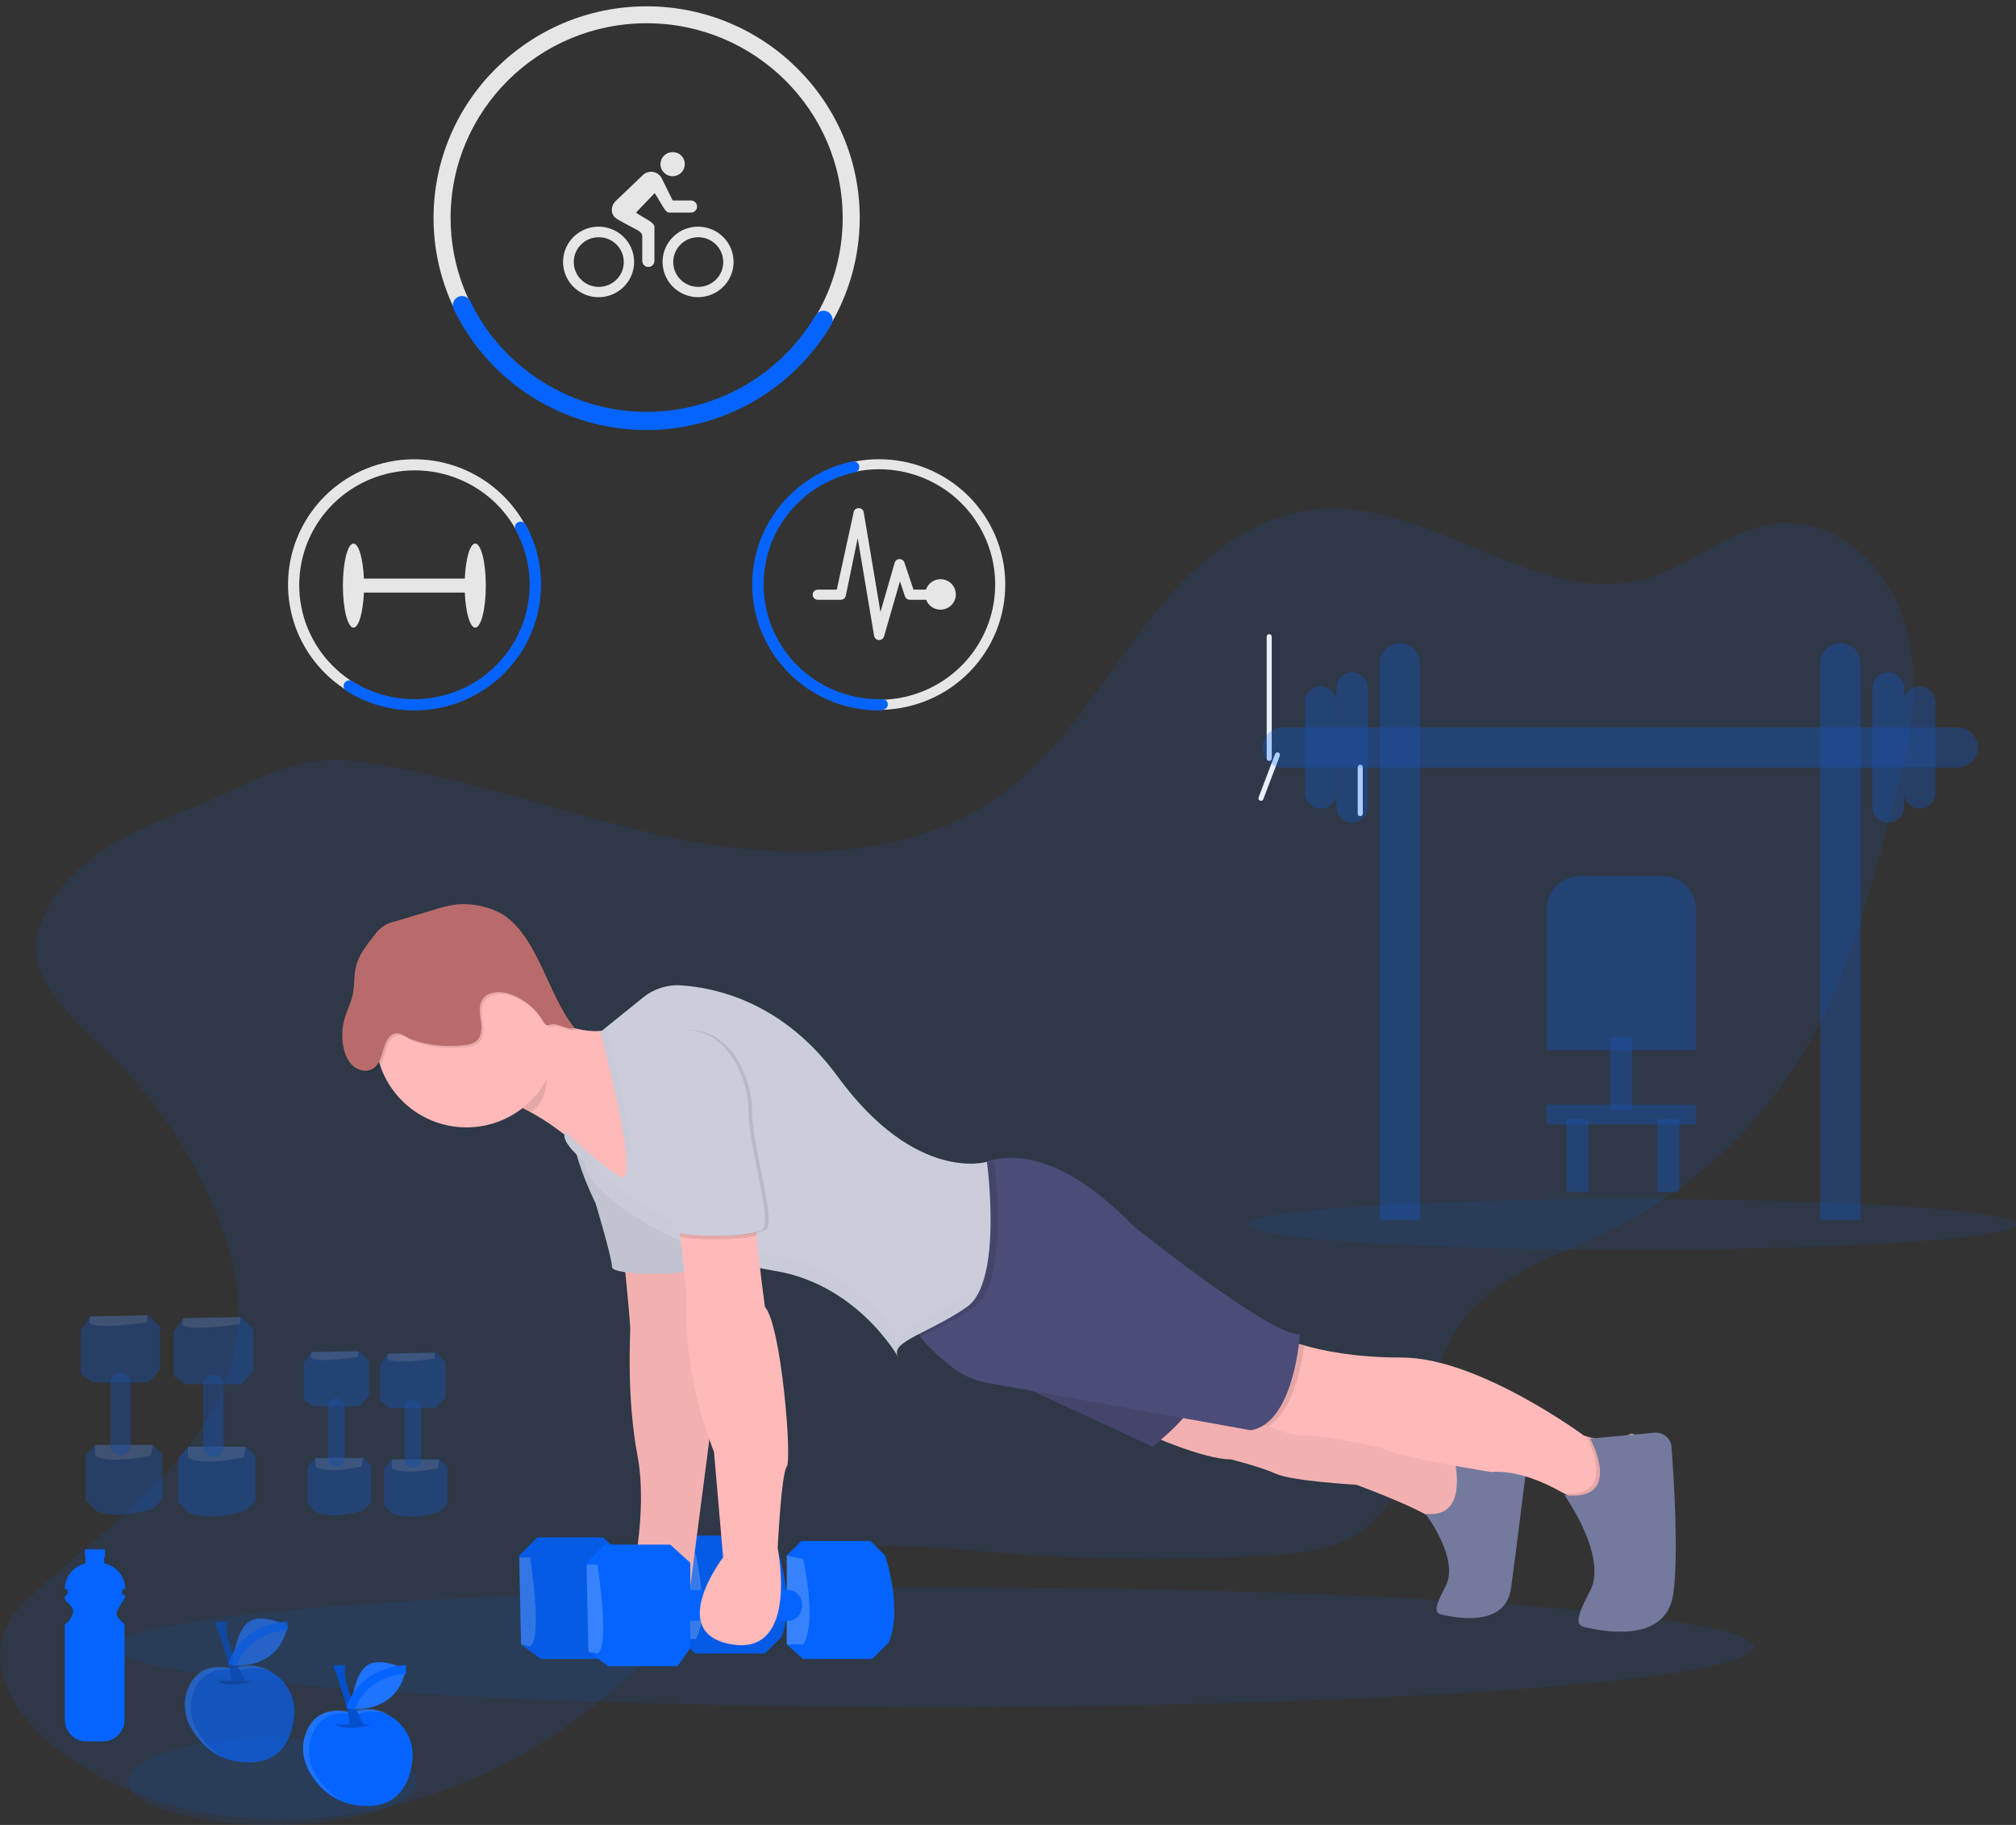 <svg width="232" height="210" viewBox="0 0 232 210" fill="none" xmlns="http://www.w3.org/2000/svg">
<rect x="0" y="0" width="232" height="210" fill="#333333" stroke="none"/>
<g clip-path="url(#clip0)">
<path d="M145.106 92.154C145.071 92.154 145.036 92.148 145.004 92.135H145.004C144.931 92.108 144.873 92.054 144.841 91.984C144.809 91.914 144.807 91.835 144.834 91.763L146.738 86.762C146.765 86.69 146.82 86.632 146.89 86.601C146.96 86.569 147.041 86.567 147.113 86.594C147.185 86.621 147.243 86.675 147.275 86.745C147.307 86.815 147.309 86.895 147.282 86.966L145.379 91.967C145.358 92.022 145.32 92.07 145.272 92.103C145.223 92.136 145.165 92.154 145.106 92.154Z" fill="white"/>
<path d="M156.537 93.916C156.46 93.916 156.386 93.886 156.331 93.832C156.277 93.777 156.246 93.704 156.246 93.627V88.281C156.246 88.204 156.277 88.131 156.331 88.077C156.386 88.023 156.46 87.992 156.537 87.992C156.614 87.992 156.688 88.023 156.743 88.077C156.798 88.131 156.828 88.204 156.828 88.281V93.627C156.828 93.704 156.797 93.777 156.743 93.832C156.688 93.886 156.614 93.916 156.537 93.916Z" fill="white"/>
<path d="M146.059 87.559C145.981 87.559 145.907 87.529 145.853 87.474C145.798 87.42 145.768 87.347 145.768 87.27V73.255C145.768 73.178 145.798 73.105 145.853 73.05C145.907 72.996 145.981 72.966 146.059 72.966C146.136 72.966 146.21 72.996 146.264 73.05C146.319 73.105 146.35 73.178 146.35 73.255V87.27C146.35 87.347 146.319 87.42 146.264 87.474C146.21 87.529 146.136 87.559 146.059 87.559Z" fill="white"/>
<path d="M74.415 0.727C60.892 0.727 49.893 11.647 49.893 25.072C49.889 28.509 50.622 31.907 52.043 35.041C55.886 43.509 64.467 49.418 74.415 49.418C80.918 49.415 87.153 46.849 91.751 42.284C96.349 37.719 98.934 31.528 98.938 25.072C98.938 11.647 87.936 0.727 74.415 0.727ZM94.704 34.859C92.852 38.638 89.968 41.824 86.381 44.053C82.794 46.283 78.647 47.467 74.415 47.471C64.855 47.471 56.665 41.536 53.387 33.182C52.371 30.598 51.851 27.847 51.854 25.072C51.854 12.722 61.975 2.674 74.415 2.674C86.855 2.674 96.976 12.722 96.976 25.072C96.98 28.464 96.203 31.812 94.704 34.859Z" fill="#E6E6E6"/>
<path d="M74.415 49.49C69.77 49.487 65.22 48.179 61.292 45.718C57.364 43.256 54.217 39.742 52.215 35.581C52.135 35.415 52.1 35.231 52.114 35.048C52.128 34.865 52.191 34.688 52.295 34.536L52.308 34.517C52.412 34.367 52.554 34.248 52.719 34.17C52.885 34.092 53.068 34.058 53.25 34.073C53.433 34.087 53.608 34.149 53.759 34.252C53.91 34.355 54.031 34.496 54.109 34.66C57.83 42.398 65.8 47.398 74.415 47.398C78.351 47.389 82.217 46.357 85.628 44.406C89.039 42.455 91.877 39.652 93.861 36.276C93.953 36.118 94.086 35.986 94.246 35.895C94.406 35.804 94.588 35.757 94.772 35.758C94.954 35.757 95.134 35.805 95.291 35.897C95.449 35.988 95.579 36.119 95.669 36.277L95.68 36.297C95.771 36.456 95.818 36.636 95.817 36.819C95.816 37.002 95.767 37.182 95.675 37.34C93.505 41.029 90.401 44.091 86.672 46.222C82.943 48.353 78.718 49.48 74.415 49.49Z" fill="#0564FF"/>
<path d="M68.888 27.299C69.554 27.294 70.202 27.52 70.719 27.937C71.237 28.354 71.593 28.936 71.727 29.584C71.86 30.233 71.763 30.907 71.451 31.492C71.139 32.077 70.633 32.536 70.018 32.792C69.403 33.048 68.718 33.083 68.08 32.893C67.441 32.703 66.889 32.299 66.517 31.75C66.146 31.2 65.978 30.54 66.042 29.881C66.106 29.223 66.398 28.606 66.869 28.138C67.133 27.872 67.447 27.662 67.794 27.518C68.14 27.373 68.512 27.299 68.888 27.299ZM68.888 26.081C68.079 26.081 67.289 26.319 66.616 26.764C65.944 27.21 65.42 27.843 65.11 28.585C64.8 29.326 64.719 30.142 64.876 30.93C65.033 31.717 65.422 32.44 65.994 33.008C66.565 33.576 67.293 33.963 68.086 34.12C68.879 34.277 69.701 34.197 70.448 33.89C71.195 33.583 71.834 33.064 72.283 32.396C72.733 31.729 72.973 30.945 72.974 30.142C72.974 29.066 72.544 28.033 71.778 27.272C71.011 26.51 69.972 26.082 68.888 26.081H68.888ZM77.405 20.278C77.775 20.279 78.13 20.136 78.393 19.877C78.656 19.619 78.804 19.268 78.806 18.901C78.806 18.896 78.806 18.891 78.806 18.887C78.808 18.707 78.774 18.528 78.706 18.361C78.639 18.195 78.538 18.043 78.412 17.914C78.285 17.786 78.134 17.684 77.967 17.613C77.8 17.543 77.621 17.506 77.44 17.504C77.431 17.504 77.423 17.504 77.414 17.504C77.043 17.5 76.687 17.643 76.422 17.901C76.158 18.159 76.007 18.51 76.004 18.878C76 19.245 76.144 19.6 76.404 19.862C76.663 20.125 77.017 20.274 77.388 20.278C77.393 20.278 77.399 20.278 77.405 20.278ZM80.335 27.299C81.001 27.294 81.648 27.52 82.166 27.937C82.684 28.354 83.04 28.936 83.173 29.584C83.307 30.233 83.209 30.907 82.898 31.492C82.586 32.077 82.08 32.536 81.465 32.792C80.85 33.048 80.165 33.083 79.526 32.893C78.888 32.703 78.336 32.299 77.964 31.75C77.592 31.2 77.424 30.54 77.488 29.881C77.553 29.223 77.845 28.606 78.316 28.138C78.58 27.872 78.894 27.662 79.241 27.518C79.587 27.373 79.959 27.299 80.335 27.299ZM80.335 26.081C79.526 26.081 78.737 26.319 78.065 26.765C77.393 27.211 76.869 27.844 76.56 28.585C76.251 29.327 76.17 30.142 76.328 30.929C76.485 31.716 76.874 32.439 77.446 33.006C78.017 33.573 78.745 33.959 79.537 34.116C80.33 34.273 81.152 34.192 81.898 33.885C82.645 33.578 83.283 33.058 83.732 32.391C84.181 31.724 84.42 30.94 84.42 30.138C84.42 29.605 84.314 29.078 84.109 28.585C83.904 28.093 83.603 27.646 83.224 27.27C82.844 26.893 82.394 26.594 81.898 26.39C81.402 26.186 80.871 26.081 80.335 26.081Z" fill="#E6E6E6"/>
<path d="M79.516 23.069H77.414L76.122 20.456C76.018 20.273 75.872 20.116 75.696 19.998C75.521 19.88 75.32 19.804 75.11 19.777C74.9 19.749 74.686 19.77 74.486 19.838C74.285 19.906 74.103 20.019 73.954 20.169L70.814 23.173C70.558 23.433 70.412 23.782 70.407 24.147C70.407 24.903 70.959 25.173 71.217 25.325C73.21 26.464 73.91 26.59 73.91 27.16V30.025C73.91 30.209 73.984 30.386 74.116 30.517C74.247 30.647 74.425 30.72 74.611 30.72C74.797 30.72 74.975 30.647 75.106 30.517C75.238 30.386 75.312 30.209 75.312 30.025V26.112C75.312 25.538 73.981 25.069 73.197 24.46L75.338 22.221C76.157 23.46 76.534 24.46 77.002 24.46H79.516C79.701 24.46 79.88 24.387 80.011 24.257C80.143 24.127 80.217 23.95 80.217 23.765C80.218 23.581 80.144 23.404 80.013 23.273C79.882 23.143 79.704 23.069 79.518 23.069H79.516V23.069Z" fill="#E6E6E6"/>
<path d="M54.69 62.547C54.087 62.547 53.587 64.291 53.49 66.579H41.879C41.782 64.291 41.282 62.547 40.678 62.547C40.005 62.547 39.46 64.713 39.46 67.385C39.46 70.058 40.005 72.224 40.678 72.224C41.282 72.224 41.782 70.479 41.879 68.192H53.49C53.587 70.479 54.087 72.224 54.69 72.224C55.363 72.224 55.908 70.058 55.908 67.385C55.908 64.713 55.363 62.547 54.69 62.547Z" fill="#E6E6E6"/>
<path d="M60.346 60.242C58.626 57.179 55.839 54.845 52.509 53.675C49.179 52.505 45.534 52.581 42.256 53.888C38.978 55.194 36.293 57.642 34.702 60.773C33.111 63.904 32.724 67.503 33.614 70.897C34.503 74.29 36.608 77.246 39.535 79.209C42.461 81.173 46.008 82.01 49.512 81.565C53.016 81.119 56.235 79.42 58.568 76.787C60.901 74.155 62.188 70.768 62.187 67.261C62.186 64.804 61.552 62.388 60.346 60.242ZM47.661 80.527C44.141 80.509 40.771 79.105 38.292 76.624C35.812 74.144 34.424 70.787 34.434 67.292C34.443 63.797 35.847 60.448 38.34 57.98C40.833 55.512 44.21 54.126 47.73 54.126C51.251 54.127 54.627 55.513 57.12 57.981C59.612 60.45 61.017 63.799 61.025 67.294C61.034 70.789 59.646 74.145 57.166 76.626C54.686 79.106 51.316 80.509 47.796 80.527C47.751 80.527 47.706 80.527 47.661 80.527Z" fill="#E6E6E6"/>
<path d="M47.669 81.754C44.901 81.755 42.19 80.974 39.854 79.501C39.737 79.427 39.647 79.319 39.596 79.191L39.589 79.172C39.538 79.045 39.53 78.906 39.565 78.774C39.601 78.642 39.678 78.525 39.785 78.44C39.889 78.353 40.018 78.302 40.153 78.294C40.289 78.285 40.423 78.321 40.537 78.394C43.02 79.963 45.959 80.669 48.89 80.401C51.822 80.132 54.58 78.904 56.733 76.91C58.885 74.916 60.309 72.269 60.781 69.384C61.253 66.499 60.746 63.54 59.34 60.972C59.275 60.854 59.248 60.719 59.266 60.585C59.284 60.452 59.344 60.327 59.438 60.23C59.531 60.13 59.654 60.062 59.79 60.036C59.925 60.01 60.064 60.028 60.188 60.087L60.207 60.096C60.331 60.153 60.434 60.249 60.5 60.368C61.703 62.575 62.309 65.053 62.257 67.562C62.206 70.07 61.499 72.522 60.206 74.678C58.914 76.834 57.079 78.619 54.883 79.859C52.686 81.1 50.203 81.753 47.675 81.754H47.669Z" fill="#0564FF"/>
<path d="M101.161 52.843C99.254 52.842 97.364 53.214 95.602 53.938C93.839 54.663 92.237 55.724 90.887 57.063C89.538 58.402 88.467 59.992 87.737 61.742C87.006 63.491 86.63 65.367 86.63 67.261C86.629 69.155 87.005 71.03 87.735 72.78C88.465 74.53 89.535 76.12 90.884 77.46C92.233 78.799 93.834 79.861 95.597 80.586C97.359 81.311 99.248 81.684 101.156 81.684H101.161C101.256 81.684 101.348 81.684 101.442 81.68C105.269 81.607 108.913 80.037 111.58 77.311C114.248 74.585 115.723 70.924 115.686 67.123C115.649 63.323 114.103 59.691 111.383 57.017C108.663 54.343 104.989 52.843 101.161 52.843V52.843ZM104.122 80.2C102.288 80.613 100.388 80.638 98.544 80.272C96.701 79.906 94.955 79.158 93.423 78.077C91.89 76.996 90.605 75.606 89.65 73.998C88.695 72.39 88.094 70.6 87.883 68.745C87.673 66.89 87.86 65.012 88.431 63.234C89.002 61.455 89.944 59.817 91.197 58.425C92.449 57.032 93.983 55.919 95.699 55.155C97.415 54.392 99.273 53.997 101.154 53.996H101.161C104.448 53.996 107.619 55.198 110.069 57.372C112.519 59.547 114.076 62.541 114.442 65.784C114.808 69.026 113.958 72.289 112.054 74.948C110.151 77.608 107.327 79.477 104.122 80.2Z" fill="#E6E6E6"/>
<path d="M101.161 81.756C97.559 81.756 94.084 80.433 91.404 78.043C88.725 75.652 87.03 72.362 86.647 68.806C86.263 65.25 87.218 61.678 89.326 58.779C91.436 55.879 94.55 53.856 98.071 53.099C98.157 53.08 98.247 53.079 98.334 53.095L98.364 53.101C98.51 53.129 98.642 53.206 98.737 53.32C98.833 53.433 98.886 53.576 98.888 53.724C98.889 53.871 98.84 54.015 98.747 54.131C98.654 54.246 98.524 54.327 98.379 54.358C95.169 55.041 92.328 56.879 90.402 59.518C88.476 62.157 87.602 65.41 87.948 68.651C88.293 71.891 89.835 74.891 92.275 77.07C94.715 79.25 97.881 80.456 101.163 80.457C101.292 80.455 101.417 80.455 101.543 80.451C101.685 80.445 101.824 80.489 101.936 80.575C102.048 80.66 102.126 80.782 102.156 80.92C102.19 81.052 102.175 81.192 102.115 81.315C102.054 81.437 101.952 81.535 101.826 81.59V81.59C101.74 81.629 101.654 81.667 101.568 81.704C101.495 81.736 101.417 81.754 101.338 81.755C101.279 81.756 101.221 81.756 101.161 81.756Z" fill="#0564FF"/>
<path d="M108.327 66.651C107.94 66.631 107.557 66.738 107.237 66.955C106.917 67.172 106.678 67.487 106.555 67.852H105.124L104.08 64.734C104.041 64.617 103.966 64.515 103.866 64.443C103.766 64.371 103.645 64.332 103.521 64.332H103.51C103.384 64.334 103.263 64.377 103.163 64.453C103.064 64.529 102.992 64.636 102.958 64.756L101.322 70.425L99.399 58.958C99.376 58.826 99.309 58.705 99.207 58.615C99.106 58.526 98.976 58.475 98.841 58.469C98.705 58.464 98.572 58.505 98.463 58.585C98.355 58.665 98.277 58.781 98.244 58.911L96.295 67.852H94.111C93.955 67.852 93.805 67.913 93.695 68.023C93.584 68.132 93.522 68.281 93.522 68.436C93.522 68.591 93.584 68.739 93.695 68.849C93.805 68.958 93.955 69.02 94.111 69.02H96.758C96.889 69.02 97.017 68.977 97.12 68.897C97.224 68.817 97.297 68.704 97.328 68.578L98.704 61.926L100.59 73.167C100.612 73.298 100.678 73.418 100.778 73.506C100.877 73.595 101.005 73.646 101.138 73.653H101.171C101.299 73.653 101.423 73.611 101.526 73.535C101.628 73.459 101.702 73.351 101.737 73.229L103.565 66.891L104.142 68.618C104.182 68.735 104.257 68.836 104.357 68.908C104.457 68.98 104.578 69.019 104.701 69.02H106.58C106.693 69.315 106.883 69.575 107.132 69.772C107.381 69.969 107.679 70.095 107.994 70.138C108.309 70.18 108.63 70.137 108.922 70.014C109.215 69.891 109.469 69.691 109.657 69.436C109.845 69.181 109.96 68.881 109.99 68.566C110.02 68.252 109.964 67.936 109.827 67.65C109.691 67.365 109.48 67.121 109.216 66.945C108.952 66.769 108.645 66.668 108.327 66.651H108.327Z" fill="#E6E6E6"/>
</g>
<g clip-path="url(#clip1)">
<path opacity="0.1" d="M4.493 106.798C2.746 112.07 7.882 116.811 11.921 120.63C17.45 125.868 21.813 132.207 24.727 139.235C26.483 143.482 27.704 148.051 27.376 152.633C26.448 165.631 14.171 174.29 4.361 182.9C2.971 184.131 1.581 185.419 0.772 187.079C-1.828 192.405 2.591 198.544 7.459 201.94C24.793 214.031 49.812 210.434 66.625 197.634C75.332 191.004 82.815 181.988 93.367 179.041C100.113 177.165 107.273 178.054 114.254 178.633C124.72 179.497 135.235 179.621 145.719 179.004C149.399 178.778 153.248 178.424 156.33 176.408C164.134 171.311 162.817 159.225 168.448 151.81C172.497 146.482 179.414 144.427 185.434 141.482C194.701 136.923 202.434 129.77 207.686 120.897C212.519 112.696 215.023 103.372 217.466 94.179C219.309 87.272 221.158 80.039 219.598 73.062C218.037 66.085 211.878 59.57 204.736 60.183C199.252 60.652 194.89 64.972 189.608 66.518C176.957 70.232 164.675 57.332 151.551 58.577C143.288 59.359 136.623 65.606 131.585 72.182C126.547 78.758 122.283 86.161 115.63 91.114C105.281 98.823 91.101 99.095 78.432 96.599C65.763 94.102 53.608 89.189 40.798 87.551C33.252 86.588 27.467 91.07 20.671 93.535C14.434 95.798 6.803 99.825 4.493 106.798Z" fill="#0564FF"/>
<path opacity="0.1" d="M31.377 210.001C40.514 210.001 47.922 207.757 47.922 204.99C47.922 202.222 40.514 199.979 31.377 199.979C22.239 199.979 14.832 202.222 14.832 204.99C14.832 207.757 22.239 210.001 31.377 210.001Z" fill="#0564FF"/>
<path opacity="0.1" d="M187.813 143.818C212.217 143.818 232 142.51 232 140.895C232 139.281 212.217 137.973 187.813 137.973C163.409 137.973 143.626 139.281 143.626 140.895C143.626 142.51 163.409 143.818 187.813 143.818Z" fill="#0564FF"/>
<g opacity="0.5">
<path opacity="0.5" d="M161.099 74C161.712 74 162.3 74.243 162.733 74.675C163.166 75.107 163.41 75.693 163.41 76.304V140.361H158.788V76.302C158.789 75.691 159.032 75.106 159.466 74.674C159.899 74.242 160.486 74 161.099 74Z" fill="#0564FF"/>
<path opacity="0.5" d="M211.805 74C212.418 74 213.005 74.243 213.439 74.675C213.872 75.107 214.116 75.693 214.116 76.304V140.361H209.482V76.302C209.483 75.998 209.543 75.698 209.66 75.418C209.777 75.138 209.948 74.884 210.164 74.67C210.38 74.456 210.636 74.287 210.917 74.172C211.199 74.057 211.5 73.999 211.805 74Z" fill="#0564FF"/>
<path opacity="0.5" d="M225.293 88.32C226.569 88.32 227.604 87.288 227.604 86.016C227.604 84.743 226.569 83.712 225.293 83.712H147.614C146.337 83.712 145.303 84.743 145.303 86.016C145.303 87.288 146.337 88.32 147.614 88.32H225.293Z" fill="#0564FF"/>
<path opacity="0.5" d="M157.414 79.165C157.414 78.168 156.603 77.36 155.603 77.36C154.604 77.36 153.793 78.168 153.793 79.165V92.861C153.793 93.858 154.604 94.666 155.603 94.666C156.603 94.666 157.414 93.858 157.414 92.861V79.165Z" fill="#0564FF"/>
<path opacity="0.5" d="M153.794 80.784C153.794 79.788 152.983 78.98 151.983 78.98C150.983 78.98 150.173 79.788 150.173 80.784V91.244C150.173 92.241 150.983 93.049 151.983 93.049C152.983 93.049 153.794 92.241 153.794 91.244V80.784Z" fill="#0564FF"/>
<path opacity="0.5" d="M215.489 92.861C215.489 93.858 216.3 94.666 217.3 94.666C218.3 94.666 219.11 93.858 219.11 92.861V79.165C219.11 78.168 218.3 77.36 217.3 77.36C216.3 77.36 215.489 78.168 215.489 79.165V92.861Z" fill="#0564FF"/>
<path opacity="0.5" d="M219.11 91.242C219.11 92.239 219.921 93.047 220.921 93.047C221.921 93.047 222.731 92.239 222.731 91.242V80.782C222.731 79.785 221.921 78.977 220.921 78.977C219.921 78.977 219.11 79.785 219.11 80.782V91.242Z" fill="#0564FF"/>
</g>
<g opacity="0.5">
<path opacity="0.5" d="M181.84 100.811H191.288C192.314 100.811 193.297 101.217 194.022 101.94C194.748 102.662 195.155 103.643 195.155 104.665V120.846H177.982V104.665C177.982 103.645 178.389 102.665 179.112 101.943C179.835 101.22 180.816 100.813 181.84 100.811Z" fill="#0564FF"/>
<path opacity="0.5" d="M187.813 119.393H185.3V127.744H187.813V119.393Z" fill="#0564FF"/>
<path opacity="0.5" d="M182.787 128.787H180.273V137.138H182.787V128.787Z" fill="#0564FF"/>
<path opacity="0.5" d="M193.258 128.787H190.745V137.138H193.258V128.787Z" fill="#0564FF"/>
<path opacity="0.5" d="M195.144 127.116H177.972V129.413H195.144V127.116Z" fill="#0564FF"/>
</g>
<path opacity="0.1" d="M107.605 196.43C159.651 196.43 201.842 193.346 201.842 189.541C201.842 185.737 159.651 182.652 107.605 182.652C55.559 182.652 13.367 185.737 13.367 189.541C13.367 193.346 55.559 196.43 107.605 196.43Z" fill="#0564FF"/>
<path d="M132.004 165.008C132.004 165.008 138.495 167.931 141.636 167.931C141.636 167.931 144.987 168.766 146.868 169.602C148.749 170.439 156.082 170.854 156.082 170.854C156.082 170.854 164.668 173.985 165.714 175.448C166.761 176.91 169.902 170.233 169.902 170.233L168.225 166.058L136.61 160.004L132.004 165.008Z" fill="#FFB9B9"/>
<path opacity="0.05" d="M132.004 165.008C132.004 165.008 138.495 167.931 141.636 167.931C141.636 167.931 144.987 168.766 146.868 169.602C148.749 170.439 156.082 170.854 156.082 170.854C156.082 170.854 164.668 173.985 165.714 175.448C166.761 176.91 169.902 170.233 169.902 170.233L168.225 166.058L136.61 160.004L132.004 165.008Z" fill="black"/>
<path d="M164.045 174.196C164.045 174.196 168.023 179.412 166.349 182.547C164.675 185.683 165.303 185.679 166.349 185.888C167.395 186.096 173.259 187.35 173.889 182.756C174.519 178.162 175.775 167.933 175.775 167.933L167.177 167.097C167.177 167.097 169.49 174.822 164.045 174.196Z" fill="#737A9D"/>
<path d="M114.622 158.12L132.632 166.472C132.632 166.472 138.286 162.086 137.863 159.791L116.922 154.78L114.622 158.12Z" fill="#4C4C78"/>
<path opacity="0.1" d="M114.622 158.12L132.632 166.472C132.632 166.472 138.286 162.086 137.863 159.791L116.922 154.78L114.622 158.12Z" fill="black"/>
<path d="M190.222 168.976L188.329 173.568L183.94 174.606C182.71 173.583 181.394 172.667 180.007 171.867C177.644 170.507 174.535 169.176 171.591 169.387C171.591 169.387 159.864 167.507 159.236 166.666C159.236 166.666 151.696 164.995 150.022 165.203C149.215 165.303 147.479 164.725 145.901 164.097C144.206 163.416 142.691 162.698 142.691 162.698L148.137 154.138C148.772 154.41 149.425 154.638 150.093 154.818C152.174 155.426 155.92 156.215 161.331 156.215C170.127 156.215 182.272 165.192 182.272 165.192C182.272 165.192 182.393 165.233 182.6 165.294C183.51 165.568 186.103 166.214 187.299 165.192C188.755 163.965 190.222 168.976 190.222 168.976Z" fill="#FFB9B9"/>
<path opacity="0.1" d="M190.222 168.976L188.329 173.568L183.939 174.607C182.709 173.583 181.394 172.667 180.007 171.868C186.394 172.346 182.579 165.317 182.579 165.317H182.593C183.503 165.591 186.096 166.237 187.292 165.215C188.755 163.965 190.222 168.976 190.222 168.976Z" fill="black"/>
<path d="M180.032 172.045C180.032 172.045 185.098 179.126 182.966 183.115C180.835 187.103 181.633 187.101 182.966 187.369C184.299 187.636 191.766 189.23 192.565 183.382C193.179 178.886 192.64 170.256 192.358 166.51C192.34 166.273 192.275 166.043 192.167 165.832C192.058 165.621 191.909 165.433 191.728 165.28C191.546 165.127 191.336 165.011 191.109 164.939C190.882 164.868 190.643 164.842 190.406 164.864L182.998 165.544C182.998 165.544 186.965 172.843 180.032 172.045Z" fill="#737A9D"/>
<path d="M59.754 178.997L59.963 189.228L62.267 190.896H70.226L71.691 188.81V178.997L69.386 176.908H61.849L59.754 178.997Z" fill="#0564FF"/>
<path opacity="0.2" d="M61.009 179.205C61.009 179.205 62.477 188.599 61.009 189.436L59.963 189.227L59.754 179.207L61.009 179.205Z" fill="white"/>
<path d="M78.181 178.371L79.858 176.7H87.818L89.495 178.371C89.495 178.371 91.59 184.426 89.913 188.391L88.023 190.271H80.062L78.177 188.6L78.181 178.371Z" fill="#0564FF"/>
<path opacity="0.1" d="M59.754 178.997L59.963 189.228L62.267 190.896H70.226L71.691 188.81V178.997L69.386 176.908H61.849L59.754 178.997Z" fill="black"/>
<path opacity="0.1" d="M78.181 178.371L79.858 176.7H87.818L89.495 178.371C89.495 178.371 91.59 184.426 89.913 188.391L88.023 190.271H80.062L78.177 188.6L78.181 178.371Z" fill="black"/>
<path opacity="0.2" d="M80.062 178.788C80.062 178.788 81.739 186.097 80.062 188.6H78.177V178.371L80.062 178.788Z" fill="white"/>
<path d="M71.69 143.715C71.69 143.715 72.527 151.857 72.527 152.901C72.527 153.944 72.109 160.837 73.365 167.515C74.62 174.192 72.527 182.544 72.527 182.544H79.437L82.369 159.996L80.274 148.096L79.437 144.338L71.69 143.715Z" fill="#FFB9B9"/>
<path opacity="0.05" d="M71.69 143.715C71.69 143.715 72.527 151.857 72.527 152.901C72.527 153.944 72.109 160.837 73.365 167.515C74.62 174.192 72.527 182.544 72.527 182.544H79.437L82.369 159.996L80.274 148.096L79.437 144.338L71.69 143.715Z" fill="black"/>
<path d="M70.434 123.046C70.434 123.046 61.22 123.254 68.549 138.494C68.549 138.494 70.434 144.757 70.434 145.803C70.434 146.848 79.858 146.846 80.897 145.803C81.937 144.759 79.221 136.2 79.221 132.231C79.221 128.263 76.507 121.794 70.434 123.046Z" fill="#CBCDDA"/>
<path opacity="0.05" d="M70.434 123.046C70.434 123.046 61.22 123.254 68.549 138.494C68.549 138.494 70.434 144.757 70.434 145.803C70.434 146.848 79.858 146.846 80.897 145.803C81.937 144.759 79.221 136.2 79.221 132.231C79.221 128.263 76.507 121.794 70.434 123.046Z" fill="black"/>
<path d="M59.335 114.064C59.335 114.064 67.296 122.624 73.994 116.361L73.157 138.492C73.157 138.492 62.267 125.341 54.733 126.384L59.335 114.064Z" fill="#FFB9B9"/>
<path opacity="0.1" d="M150.084 154.843C149.765 157.29 148.765 162.441 145.892 164.11C144.197 163.43 142.683 162.711 142.683 162.711L148.128 154.151C148.763 154.428 149.416 154.659 150.084 154.843Z" fill="black"/>
<path d="M149.594 153.519C149.594 153.519 148.967 163.75 143.94 164.584L113.58 159.124C112.106 158.857 110.721 158.234 109.545 157.31C108.319 156.349 106.815 155.043 105.926 153.845C105.444 153.192 105.153 152.569 105.2 152.054C105.41 149.757 114.624 144.329 111.483 134.726C111.929 134.373 112.426 134.089 112.956 133.882C115.579 132.796 121.616 131.998 130.329 140.989C130.329 141 146.453 153.945 149.594 153.519Z" fill="#4C4C78"/>
<path d="M67.503 179.831L67.712 190.062L70.014 191.733H77.972L79.44 189.645V179.831L77.135 177.745H69.596L67.503 179.831Z" fill="#0564FF"/>
<path opacity="0.2" d="M68.758 180.049C68.758 180.049 70.225 189.443 68.758 190.28L67.712 190.071L67.503 180.049H68.758Z" fill="white"/>
<path d="M90.539 178.997L92.215 177.326H100.176L101.852 178.997C101.852 178.997 103.947 185.052 102.271 189.017L100.385 190.897H92.425L90.539 189.226V178.997Z" fill="#0564FF"/>
<path opacity="0.2" d="M92.423 179.414C92.423 179.414 94.099 186.722 92.423 189.226H90.537V178.997L92.423 179.414Z" fill="white"/>
<path d="M79.38 182.965H90.71C91.597 182.965 92.316 183.758 92.316 184.74C92.316 185.72 91.597 186.516 90.71 186.516H79.38C78.418 186.516 77.672 185.588 77.788 184.534C77.882 183.638 78.568 182.965 79.38 182.965Z" fill="#0564FF"/>
<path opacity="0.1" d="M112.108 150.395C109.868 151.959 107.507 152.984 105.924 153.857C105.442 153.204 105.151 152.58 105.198 152.066C105.408 149.769 114.622 144.34 111.481 134.737C111.927 134.385 112.424 134.101 112.955 133.894C113.447 133.884 113.936 133.817 114.413 133.694C114.413 133.694 116.296 147.472 112.108 150.395Z" fill="black"/>
<path d="M65.094 130.248C65.094 130.248 68.235 133.379 71.272 135.363C74.074 137.193 69.072 118.765 69.072 118.765C69.072 118.765 72.175 116.271 73.997 114.79C75.213 113.792 76.764 113.29 78.336 113.384C82.528 113.654 90.207 115.411 96.403 123.883C105.408 136.2 113.575 133.694 113.575 133.694C113.575 133.694 115.461 147.474 111.271 150.397C107.082 153.32 102.476 154.363 103.311 156.034C104.145 157.705 99.542 147.891 89.07 146.222C78.598 144.553 67.08 137.245 67.291 133.697C67.294 133.694 64.257 131.298 65.094 130.248Z" fill="#CBCDDA"/>
<path opacity="0.1" d="M62.895 119.506C62.894 118.903 62.841 118.3 62.736 117.706C59.993 116.345 60.382 114.495 60.382 114.495L55.773 126.812C57.459 126.585 59.313 127.057 61.173 127.946C63.623 126.016 62.895 122.837 62.895 119.506Z" fill="black"/>
<path d="M53.681 129.729C59.464 129.729 64.153 125.055 64.153 119.289C64.153 113.524 59.464 108.85 53.681 108.85C47.897 108.85 43.209 113.524 43.209 119.289C43.209 125.055 47.897 129.729 53.681 129.729Z" fill="#FFB9B9"/>
<path opacity="0.1" d="M44.166 121.643C43.973 122.262 43.675 122.899 43.113 123.23C42.431 123.634 41.489 123.434 40.882 122.912C40.275 122.391 39.947 121.611 39.776 120.831C39.531 119.701 39.57 118.529 39.89 117.418C40.163 116.477 40.634 115.604 40.832 114.641C41.043 113.616 40.937 112.543 41.173 111.523C41.494 110.14 42.408 108.981 43.3 107.872C43.579 107.449 43.941 107.086 44.364 106.806C44.788 106.525 45.263 106.333 45.763 106.239L50.146 104.922C50.977 104.645 51.831 104.441 52.698 104.314C53.813 104.201 54.939 104.299 56.017 104.605C56.875 104.82 57.689 105.182 58.423 105.675C59.15 106.213 59.791 106.86 60.322 107.591C62.64 110.611 63.961 115.552 66.352 118.525C65.408 118.815 64.464 117.845 63.52 118.139C63.386 118.197 63.236 118.209 63.095 118.173C62.954 118.097 62.844 117.976 62.783 117.829C61.951 116.38 60.642 115.263 59.078 114.668C57.918 114.23 56.349 114.232 55.714 115.294C55.284 116.01 55.457 116.915 55.571 117.743C55.684 118.57 55.664 119.557 55.007 120.067C54.643 120.311 54.221 120.454 53.783 120.479C51.743 120.746 49.669 120.544 47.719 119.888C47.037 119.661 46.343 118.951 45.622 119.178C44.648 119.484 44.423 120.82 44.166 121.643Z" fill="black"/>
<path d="M43.937 121.414C43.743 122.033 43.446 122.67 42.884 123.001C42.201 123.405 41.26 123.205 40.652 122.684C40.045 122.162 39.718 121.382 39.547 120.602C39.301 119.473 39.34 118.3 39.661 117.189C39.934 116.248 40.404 115.375 40.602 114.412C40.814 113.387 40.707 112.314 40.944 111.294C41.264 109.911 42.179 108.752 43.07 107.643C43.35 107.22 43.712 106.857 44.135 106.577C44.558 106.296 45.034 106.104 45.533 106.011L49.916 104.693C50.748 104.417 51.602 104.214 52.468 104.088C53.583 103.974 54.709 104.073 55.787 104.378C56.645 104.593 57.459 104.955 58.193 105.448C58.921 105.987 59.561 106.633 60.093 107.364C62.41 110.385 63.732 115.326 66.122 118.298C65.178 118.589 64.234 117.618 63.291 117.913C63.156 117.97 63.007 117.982 62.865 117.947C62.723 117.872 62.611 117.75 62.549 117.602C61.717 116.154 60.408 115.037 58.844 114.441C57.684 114.004 56.114 114.006 55.48 115.067C55.05 115.784 55.223 116.688 55.337 117.516C55.45 118.344 55.43 119.33 54.773 119.84C54.409 120.085 53.987 120.227 53.549 120.253C51.509 120.519 49.434 120.317 47.485 119.661C46.803 119.434 46.109 118.725 45.388 118.951C44.419 119.255 44.194 120.591 43.937 121.414Z" fill="#B96B6B"/>
<g opacity="0.1">
<path opacity="0.1" d="M69.782 118.196L69.072 118.768C69.072 118.768 72.004 129.568 72.12 133.81C73.617 133.407 70.737 121.852 69.782 118.196Z" fill="black"/>
<path opacity="0.1" d="M111.679 148.726C107.491 151.648 102.883 152.692 103.718 154.363C104.553 156.034 99.949 146.22 89.477 144.551C79.654 142.984 68.909 136.456 67.79 132.724C66.22 131.386 65.079 130.25 65.079 130.25C64.242 131.293 67.278 133.694 67.278 133.694C67.069 137.243 78.587 144.551 89.056 146.22C99.526 147.889 104.134 157.703 103.297 156.032C102.46 154.36 107.066 153.311 111.258 150.395C112.457 149.558 113.157 147.832 113.548 145.794C113.143 147.084 112.543 148.129 111.679 148.726Z" fill="black"/>
</g>
<path d="M90.539 168.768C89.912 169.603 89.493 178.163 89.493 178.163C89.493 178.163 91.995 190.48 84.262 189.228C76.528 187.976 83.215 179.208 83.215 179.208L82.169 167.099C78.191 156.669 79.028 149.145 79.028 149.145L78.284 142.327L77.98 139.542L86.984 137.454C86.739 137.781 86.843 139.817 87.064 142.182C87.407 145.887 88.031 150.397 88.031 150.397C89.909 152.483 91.167 167.932 90.539 168.768Z" fill="#FFB9B9"/>
<path opacity="0.1" d="M77.763 118.663C77.763 118.663 68.549 118.872 75.878 134.112C75.878 134.112 77.763 140.375 77.763 141.42C77.763 142.466 87.187 142.463 88.226 141.42C89.266 140.377 86.55 131.817 86.55 127.849C86.55 123.881 83.837 117.41 77.763 118.663Z" fill="black"/>
<path opacity="0.1" d="M87.056 142.182C85.1 142.715 80.306 142.762 78.275 142.327L77.97 139.542L86.975 137.454C86.733 137.778 86.838 139.815 87.056 142.182Z" fill="black"/>
<path d="M77.345 118.663C77.345 118.663 68.131 118.872 75.459 134.112C75.459 134.112 77.345 140.375 77.345 141.42C77.345 142.466 86.768 142.463 87.807 141.42C88.847 140.377 86.131 131.817 86.131 127.849C86.131 123.881 83.418 117.41 77.345 118.663Z" fill="#CBCDDA"/>
<g opacity="0.5">
<path opacity="0.5" d="M17.068 151.347L10.399 151.483L9.312 152.975V158.131L10.672 159.081H17.068L18.43 157.589V152.705L17.068 151.347Z" fill="#0564FF"/>
<path opacity="0.2" d="M16.933 152.159C16.933 152.159 10.808 153.109 10.265 152.159L10.401 151.479L16.933 151.343V152.159Z" fill="white"/>
<path opacity="0.5" d="M17.614 166.27L18.703 167.356V172.512L17.614 173.598C17.614 173.598 13.668 174.959 11.081 173.87L9.855 172.648V167.492L10.945 166.27H17.614Z" fill="#0564FF"/>
<path opacity="0.2" d="M17.34 167.492C17.34 167.492 12.577 168.578 10.944 167.492V166.27H17.613L17.34 167.492Z" fill="white"/>
<path opacity="0.5" d="M15.027 159.043V166.383C15.011 166.674 14.881 166.947 14.664 167.142C14.447 167.337 14.161 167.438 13.87 167.424C13.578 167.438 13.292 167.337 13.075 167.142C12.858 166.947 12.728 166.674 12.712 166.383V159.043C12.712 158.42 13.317 157.937 14.004 158.009C14.272 158.025 14.525 158.14 14.714 158.33C14.903 158.521 15.015 158.775 15.027 159.043Z" fill="#0564FF"/>
<path opacity="0.5" d="M27.749 151.554L21.08 151.69L19.99 153.182V158.338L21.353 159.288H27.749L29.109 157.796V152.912L27.749 151.554Z" fill="#0564FF"/>
<path opacity="0.2" d="M27.612 152.37C27.612 152.37 21.487 153.32 20.943 152.37L21.08 151.69L27.612 151.554V152.37Z" fill="white"/>
<path opacity="0.5" d="M28.293 166.481L29.382 167.567V172.723L28.293 173.809C28.293 173.809 24.346 175.17 21.76 174.081L20.534 172.859V167.701L21.624 166.479L28.293 166.481Z" fill="#0564FF"/>
<path opacity="0.2" d="M28.022 167.701C28.022 167.701 23.259 168.787 21.626 167.701V166.479H28.295L28.022 167.701Z" fill="white"/>
<path opacity="0.5" d="M25.701 159.252V166.592C25.685 166.883 25.555 167.156 25.338 167.351C25.121 167.546 24.835 167.647 24.544 167.633C24.252 167.647 23.966 167.546 23.749 167.351C23.532 167.156 23.402 166.883 23.386 166.592V159.252C23.386 158.629 23.991 158.146 24.678 158.218C24.946 158.234 25.199 158.349 25.388 158.539C25.577 158.73 25.689 158.984 25.701 159.252Z" fill="#0564FF"/>
<path opacity="0.5" d="M41.346 155.48L35.855 155.592L34.959 156.821V161.065L36.08 161.845H41.346L42.465 160.616V156.596L41.346 155.48Z" fill="#0564FF"/>
<path opacity="0.2" d="M41.232 156.15C41.232 156.15 36.189 156.933 35.741 156.15L35.853 155.593L41.23 155.481L41.232 156.15Z" fill="white"/>
<path opacity="0.5" d="M41.794 167.767L42.69 168.66V172.905L41.794 173.798C41.794 173.798 38.546 174.916 36.417 174.025L35.407 173.02V168.771L36.303 167.767H41.794Z" fill="#0564FF"/>
<path opacity="0.2" d="M41.568 168.771C41.568 168.771 37.647 169.665 36.303 168.771V167.767H41.793L41.568 168.771Z" fill="white"/>
<path opacity="0.5" d="M39.665 161.817V167.86C39.651 168.098 39.543 168.322 39.364 168.481C39.186 168.641 38.951 168.724 38.712 168.712C38.472 168.724 38.236 168.64 38.058 168.48C37.879 168.319 37.772 168.095 37.759 167.855V161.817C37.767 161.689 37.801 161.564 37.861 161.451C37.92 161.337 38.002 161.237 38.102 161.157C38.202 161.077 38.318 161.018 38.443 160.986C38.567 160.953 38.696 160.946 38.823 160.967C39.044 160.98 39.252 161.074 39.408 161.231C39.563 161.388 39.655 161.597 39.665 161.817Z" fill="#0564FF"/>
<path opacity="0.5" d="M50.137 155.651L44.646 155.765L43.75 156.991V161.236L44.871 162.019H50.137L51.258 160.79V156.769L50.137 155.651Z" fill="#0564FF"/>
<path opacity="0.2" d="M50.025 156.322C50.025 156.322 44.982 157.105 44.534 156.322L44.646 155.764L50.023 155.653L50.025 156.322Z" fill="white"/>
<path opacity="0.5" d="M50.585 167.939L51.481 168.833V173.077L50.585 173.971C50.585 173.971 47.337 175.089 45.208 174.197L44.2 173.193V168.939L45.096 167.935L50.585 167.939Z" fill="#0564FF"/>
<path opacity="0.2" d="M50.362 168.939C50.362 168.939 46.441 169.832 45.097 168.939V167.935H50.585L50.362 168.939Z" fill="white"/>
<path opacity="0.5" d="M48.447 161.989V168.032C48.434 168.271 48.327 168.496 48.148 168.656C47.969 168.817 47.734 168.901 47.494 168.889C47.254 168.901 47.019 168.817 46.84 168.656C46.661 168.496 46.554 168.271 46.541 168.032V161.989C46.549 161.861 46.584 161.736 46.643 161.622C46.702 161.509 46.784 161.409 46.884 161.329C46.985 161.249 47.101 161.19 47.225 161.158C47.349 161.125 47.479 161.118 47.605 161.138C47.826 161.152 48.034 161.246 48.19 161.403C48.345 161.56 48.437 161.768 48.447 161.989Z" fill="#0564FF"/>
</g>
<g opacity="0.8">
<path opacity="0.8" d="M26.653 192.066C26.653 192.066 23.43 190.978 21.877 193.81C21.467 194.578 21.259 195.436 21.271 196.305C21.283 197.174 21.515 198.026 21.945 198.783C22.964 200.619 25.063 203.003 29.041 202.792C32.417 202.612 33.538 200.043 33.843 197.656C33.959 196.76 33.843 195.85 33.506 195.012C33.169 194.173 32.621 193.436 31.916 192.869C31.211 192.302 30.371 191.925 29.478 191.774C28.585 191.623 27.668 191.704 26.815 192.007L26.653 192.066Z" fill="#0564FF"/>
<path opacity="0.1" d="M22.63 199.035C22.199 198.279 21.968 197.427 21.956 196.558C21.944 195.688 22.152 194.83 22.561 194.063C24.113 191.23 27.338 192.319 27.338 192.319L27.504 192.26C28.733 191.817 30.083 191.846 31.291 192.344C30.624 191.947 29.876 191.703 29.103 191.629C28.33 191.555 27.55 191.654 26.819 191.917L26.653 191.976C26.653 191.976 23.43 190.888 21.877 193.72C21.467 194.488 21.259 195.346 21.271 196.215C21.283 197.084 21.515 197.937 21.945 198.693C22.627 199.901 23.765 201.346 25.584 202.133C24.335 201.388 23.313 200.317 22.63 199.035Z" fill="white"/>
<path opacity="0.2" d="M24.988 193.427C24.988 193.427 26.182 194.363 29.082 193.427H24.988Z" fill="black"/>
<path opacity="0.8" d="M24.733 186.625C24.733 186.625 26.78 192.158 26.612 193.604L28.234 193.434C28.234 193.434 25.505 188.584 26.187 186.632L24.733 186.625Z" fill="#0564FF"/>
<path opacity="0.2" d="M24.733 186.625C24.733 186.625 26.78 192.158 26.612 193.604L28.234 193.434C28.234 193.434 25.505 188.584 26.187 186.632L24.733 186.625Z" fill="black"/>
<path opacity="0.8" d="M33.095 187.078C33.095 187.078 29.87 185.434 28.428 186.792C26.986 188.151 26.763 191.622 26.763 191.622C26.763 191.622 32.021 192.346 33.095 187.078Z" fill="#0564FF"/>
<path opacity="0.1" d="M33.095 187.078C33.095 187.078 29.87 185.434 28.428 186.792C26.986 188.151 26.763 191.622 26.763 191.622C26.763 191.622 32.021 192.346 33.095 187.078Z" fill="white"/>
<path opacity="0.8" d="M26.763 191.613C26.763 191.613 27.609 187.584 33.095 187.078" stroke="#0564FF" stroke-miterlimit="10"/>
</g>
<path d="M40.259 197.076C40.259 197.076 37.036 195.988 35.482 198.82C35.073 199.587 34.864 200.446 34.877 201.315C34.888 202.184 35.12 203.036 35.55 203.792C36.569 205.629 38.669 208.012 42.647 207.801C46.022 207.622 47.144 205.053 47.448 202.665C47.565 201.77 47.449 200.859 47.112 200.021C46.774 199.183 46.227 198.445 45.521 197.879C44.816 197.312 43.977 196.935 43.084 196.784C42.19 196.633 41.273 196.713 40.42 197.017L40.259 197.076Z" fill="#0564FF"/>
<path opacity="0.1" d="M36.242 204.046C35.812 203.29 35.58 202.438 35.568 201.568C35.556 200.699 35.764 199.841 36.174 199.073C37.725 196.241 40.95 197.33 40.95 197.33L41.116 197.271C42.345 196.827 43.695 196.857 44.903 197.354C44.236 196.958 43.489 196.714 42.715 196.64C41.942 196.566 41.162 196.665 40.431 196.928L40.266 196.987C40.266 196.987 37.042 195.899 35.489 198.731C35.08 199.498 34.871 200.357 34.883 201.226C34.895 202.095 35.127 202.947 35.557 203.703C36.24 204.912 37.377 206.356 39.196 207.143C37.947 206.398 36.925 205.327 36.242 204.046Z" fill="white"/>
<path opacity="0.2" d="M38.601 198.437C38.601 198.437 39.795 199.373 42.695 198.437H38.601Z" fill="black"/>
<path d="M38.344 191.629C38.344 191.629 40.391 197.162 40.222 198.608L41.844 198.438C41.844 198.438 39.115 193.588 39.797 191.636L38.344 191.629Z" fill="#0564FF"/>
<path opacity="0.2" d="M38.344 191.629C38.344 191.629 40.391 197.162 40.222 198.608L41.844 198.438C41.844 198.438 39.115 193.588 39.797 191.636L38.344 191.629Z" fill="black"/>
<path d="M46.707 192.09C46.707 192.09 43.482 190.446 42.04 191.804C40.598 193.162 40.375 196.634 40.375 196.634C40.375 196.634 45.634 197.355 46.707 192.09Z" fill="#0564FF"/>
<path opacity="0.1" d="M46.707 192.09C46.707 192.09 43.482 190.446 42.04 191.804C40.598 193.162 40.375 196.634 40.375 196.634C40.375 196.634 45.634 197.355 46.707 192.09Z" fill="white"/>
<path d="M40.375 196.634C40.375 196.634 41.221 192.604 46.707 192.099" stroke="#0564FF" stroke-miterlimit="10"/>
<path d="M14.329 183.942C14.329 183.942 14.645 183.591 14.052 183.45V182.872H14.409C14.409 182.173 14.168 181.495 13.726 180.952C13.285 180.409 12.67 180.033 11.984 179.888V179.187H12.078V178.28H9.78V179.187H9.846V179.897C9.169 180.05 8.565 180.428 8.132 180.968C7.699 181.509 7.463 182.18 7.463 182.872H7.781V183.428C7.781 183.428 7.026 183.784 7.781 184.418C8.536 185.053 8.418 185.527 8.418 185.527C8.418 185.527 8.099 186.715 7.465 186.874V197.928C7.465 198.58 7.724 199.204 8.186 199.665C8.648 200.125 9.275 200.384 9.928 200.384H11.875C12.526 200.382 13.15 200.122 13.61 199.662C14.07 199.202 14.329 198.58 14.329 197.93V186.874C14.329 186.874 13.217 186.042 13.419 185.527C13.683 184.977 13.988 184.448 14.329 183.942Z" fill="#0564FF"/>
</g>
<defs>
<clipPath id="clip0">
<rect width="132.571" height="105.11" fill="white" transform="translate(33.143 0.727)"/>
</clipPath>
<clipPath id="clip1">
<rect width="232" height="151.51" fill="white" transform="translate(0 58.49)"/>
</clipPath>
</defs>
</svg>
